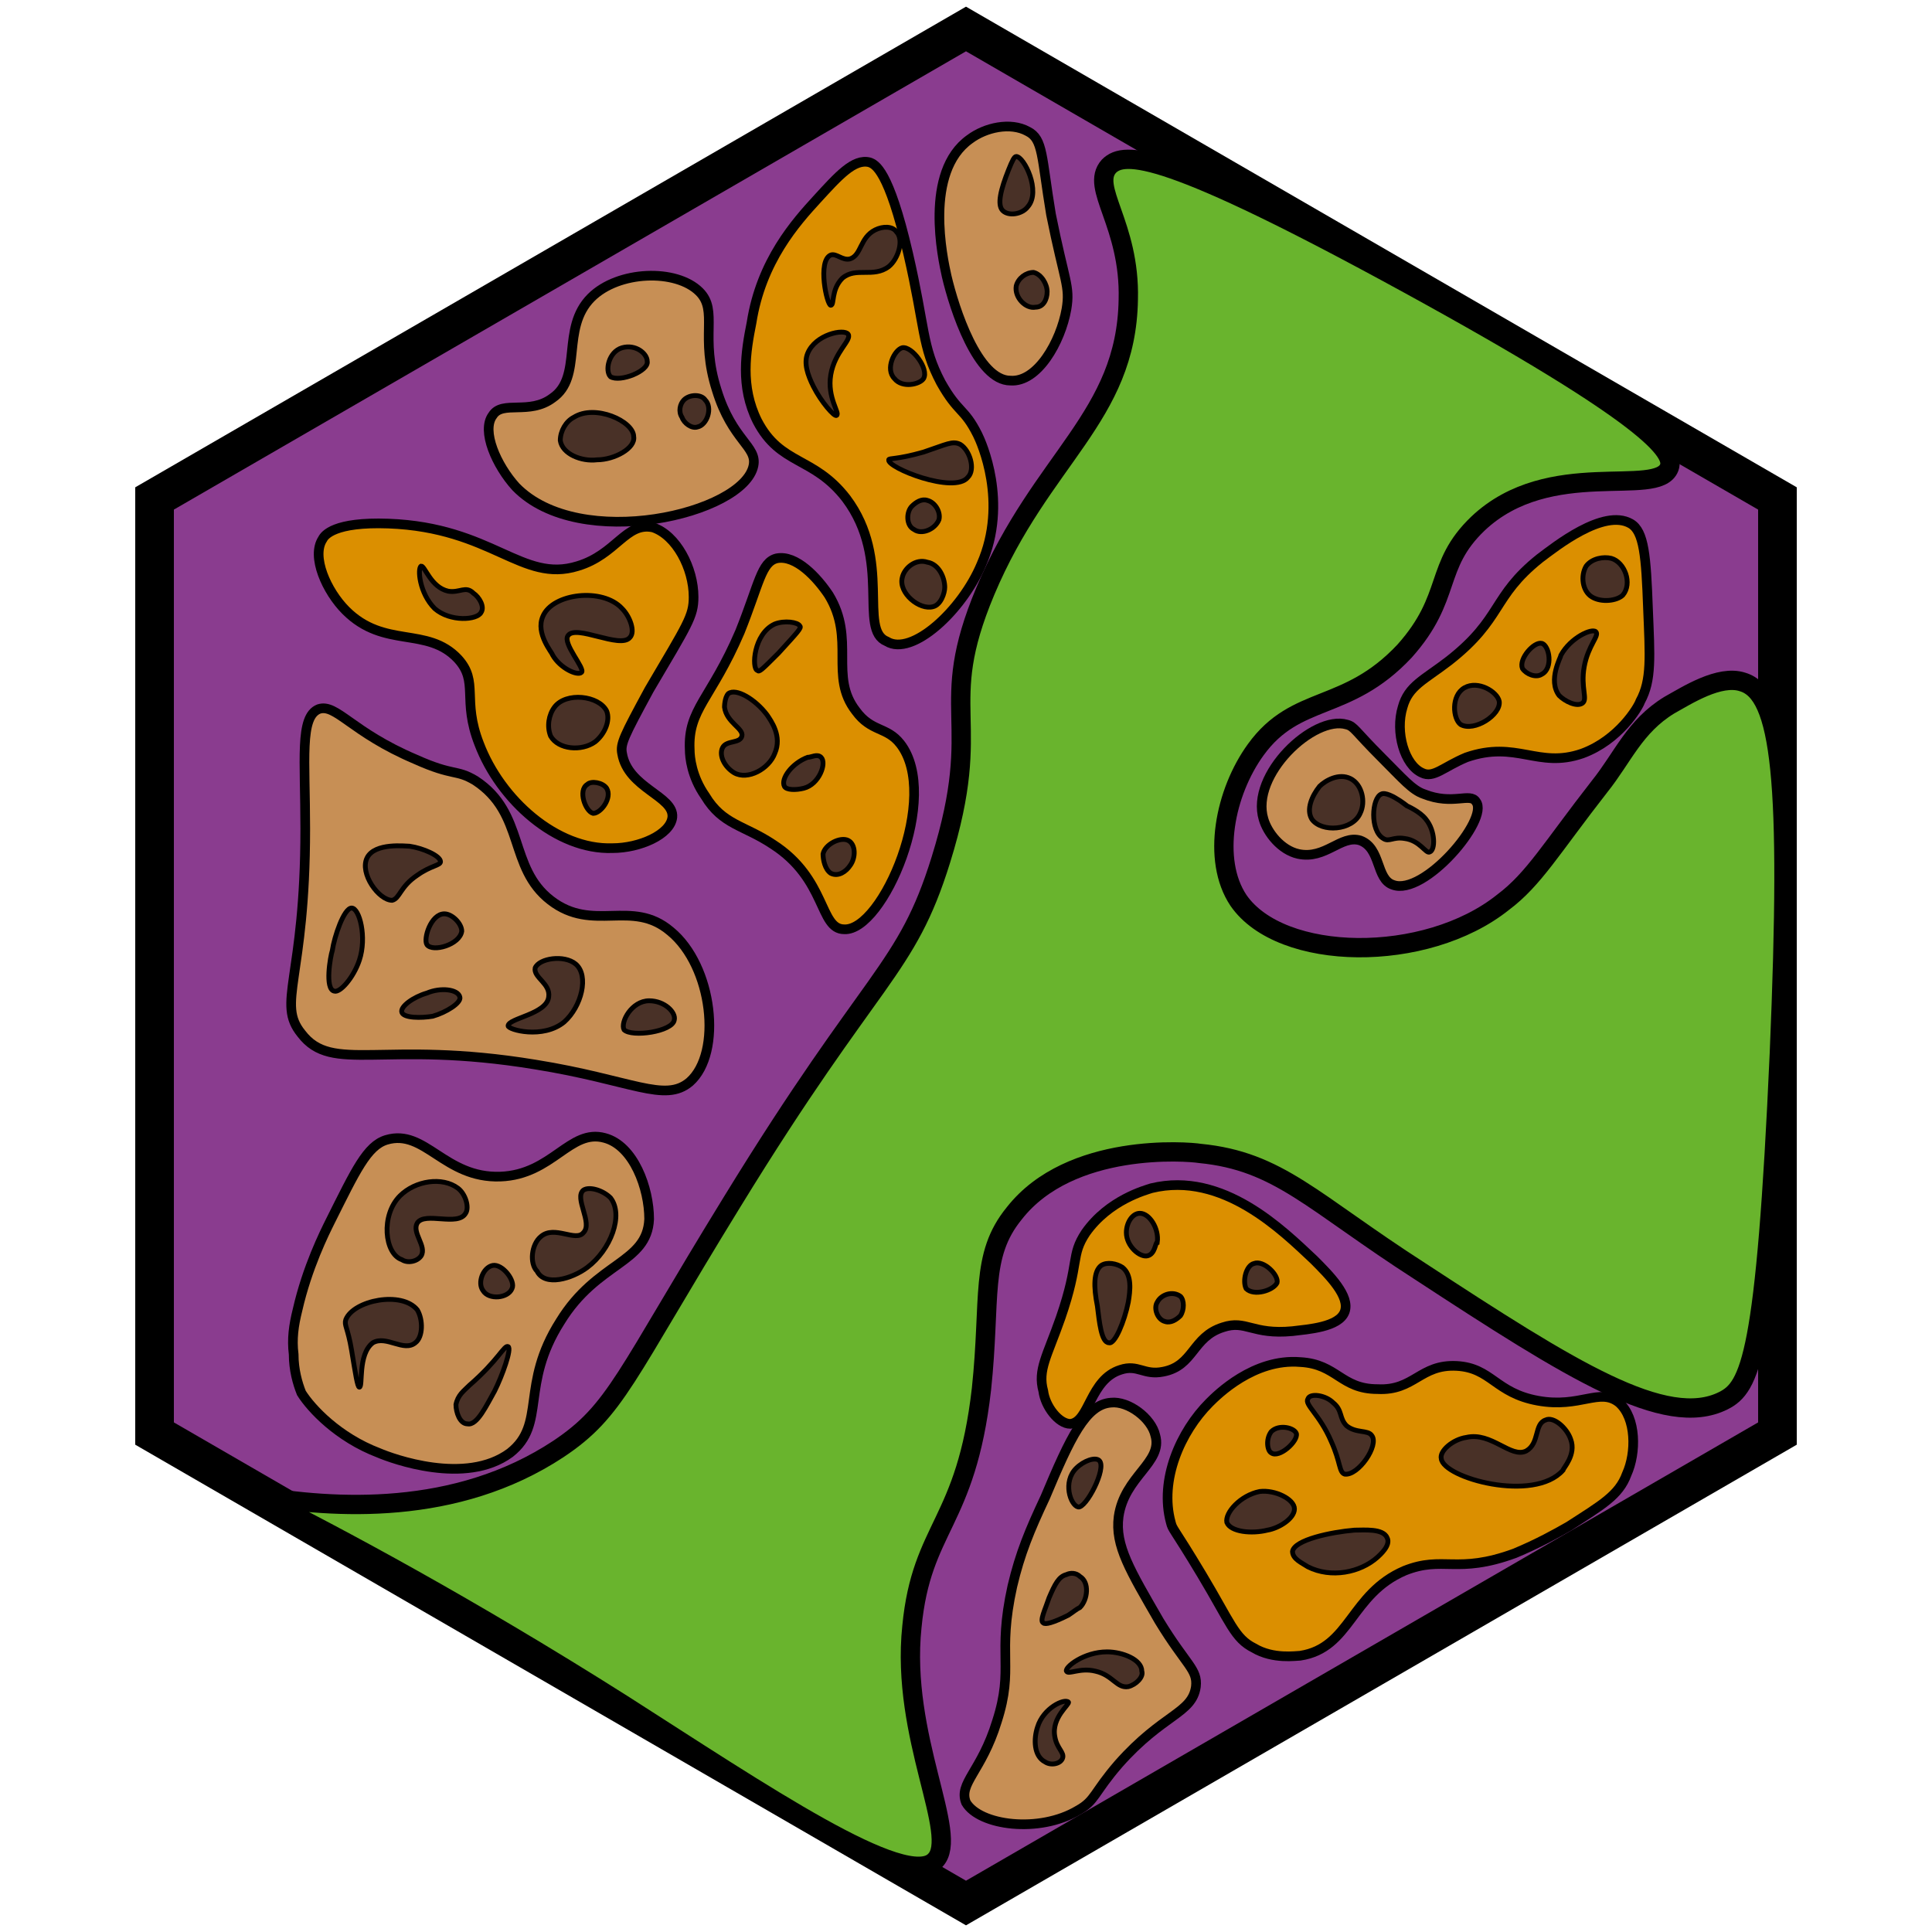 <?xml version="1.0" encoding="utf-8"?><!-- Generator: Adobe Illustrator 26.0.3, SVG Export Plug-In . SVG Version: 6.00 Build 0)  --><svg version="1.1" id="Ebene_2_00000181767789207931491830000011781428836639403449_"	 xmlns="http://www.w3.org/2000/svg" xmlns:xlink="http://www.w3.org/1999/xlink" x="0px" y="0px" viewBox="0 0 100 100"	 style="enable-background:new 0 0 100 100;" xml:space="preserve"><style type="text/css">	.st0{fill:#8A3C8F;stroke:#000000;stroke-width:2;stroke-miterlimit:10;}	.st1{fill:#69B42D;stroke:#000000;stroke-miterlimit:10;}	.st2{fill:#C78F55;stroke:#000000;stroke-width:0.5;stroke-miterlimit:10;}	.st3{fill:#DB8F00;stroke:#000000;stroke-width:0.5;stroke-miterlimit:10;}	.st4{fill:#493127;stroke:#000000;stroke-width:0.25;stroke-miterlimit:10;}	.st5{fill:#493127;stroke:#000000;stroke-width:0.25;stroke-miterlimit:10;}	.st6{fill:none;stroke:#000000;stroke-width:0.25;stroke-miterlimit:10;}</style><polygon class="st0" points="92,25.8 50,1.5 8,25.8 8,74.2 50,98.5 92,74.2 "/><path class="st1" d="M32.2,88.2c7.2,4.6,14.7,9.7,16.2,8.1c1.3-1.3-1.8-6.4-1.2-12.1c0.5-5.2,2.8-5.3,3.6-12.3	c0.5-4.7-0.1-6.9,1.7-9.1c2.9-3.7,9-3.2,9.6-3.1c4.1,0.4,5.8,2.5,11.4,6.1c7.8,5.1,12.7,8.2,15.7,6.7c1.4-0.7,2.2-2.3,2.9-18	c0.6-14.2,0.1-18.6-1.9-19.2c-1.2-0.4-2.9,0.7-3.8,1.2c-1.8,1.1-2.4,2.7-3.6,4.2c-2.5,3.2-3.4,4.8-5,6c-4,3.2-11.5,3.1-13.7-0.1	c-1.4-2.1-0.7-5.6,0.9-7.8c2.1-2.9,4.7-1.9,7.7-5.1c2.5-2.8,1.5-4.4,3.8-6.6c3.7-3.5,9.3-1.3,9.9-2.9c0.3-0.8-0.9-2.6-13.5-9.5	C60.3,7.8,58.2,7.8,57.4,8.6c-1,1.1,1.1,3,1,6.9c-0.1,6.1-4.5,8.2-7.4,15.1c-2.6,6.2,0,6.5-2.3,13.9c-1.8,5.8-3.5,5.8-10.8,17.7	c-5.6,9.1-6,10.8-9,12.8c-5.3,3.5-11.6,3.1-15.7,2.4C17.6,79.6,24.3,83.2,32.2,88.2z"/><path class="st2" d="M19.6,75.2c0.7,0.3,4.5,1.7,6.8,0c1.9-1.5,0.5-3.5,2.6-6.8c1.9-3.1,4.5-3,4.6-5.3c0-1.6-0.8-3.8-2.3-4.2	c-1.8-0.5-2.7,1.9-5.4,2c-2.9,0.1-3.9-2.5-5.9-1.9c-1,0.3-1.6,1.6-2.9,4.2c-0.3,0.6-1.2,2.4-1.7,4.6c-0.2,0.8-0.3,1.5-0.2,2.3	c0,0.8,0.2,1.5,0.4,2C16.1,72.9,17.5,74.4,19.6,75.2z"/><path class="st2" d="M27.7,55.1c5,0.8,6.7,2,8,0.9c1.7-1.5,1.2-6-1-7.8c-2-1.7-4,0.1-6.2-1.6c-2.2-1.7-1.3-4.5-3.9-6.2	c-1-0.6-1.1-0.2-3.1-1.1c-3.3-1.4-4.1-2.9-5-2.6c-1,0.4-0.7,2.6-0.7,6.2c0,7.8-1.5,9-0.2,10.6C17.2,55.6,19.8,53.8,27.7,55.1z"/><path class="st3" d="M23.7,34.1c1.1,1.2,0.2,2.1,1.1,4.4c1.1,2.9,4,5.5,6.9,5.4c1.4,0,3-0.7,3.1-1.6c0.1-1.1-2.3-1.5-2.6-3.3	c-0.1-0.5,0.1-0.9,1.4-3.3c2-3.4,2.3-3.8,2.3-4.8c0-1.5-0.9-3.2-2.1-3.6c-1.4-0.3-1.9,1.4-3.9,2c-2.9,0.9-4.4-2-9.8-2.2	c-2.8-0.1-3.3,0.6-3.4,0.8c-0.6,0.9,0.2,2.7,1.2,3.7C19.9,33.6,22.1,32.4,23.7,34.1z"/><path class="st3" d="M40,43.7c2.8,1.8,2.4,4.4,3.7,4.4c2,0.1,5-6.9,2.9-9.6c-0.7-0.9-1.5-0.6-2.3-1.7c-1.4-1.8,0-3.7-1.4-6	c-0.6-0.9-1.7-2.1-2.7-1.9c-0.8,0.2-0.9,1.3-1.9,3.8c-1.5,3.5-2.7,4-2.6,6.1c0,0.4,0.1,1.4,0.8,2.4C37.4,42.7,38.5,42.7,40,43.7z"/><path class="st2" d="M39,24.1c0.2-1-1.1-1.3-1.9-3.9c-0.9-2.8,0.1-4.1-0.9-5.1C35,13.9,32,14,30.6,15.4c-1.6,1.6-0.4,4.1-2,5.2	c-1.2,0.9-2.6,0.1-3.1,0.9c-0.6,0.8,0.2,2.6,1.2,3.7C30,28.6,38.5,26.6,39,24.1z"/><path class="st3" d="M50.8,29.2c1.4-3.2,0-6.3-0.2-6.7c-0.7-1.4-1-1.1-1.9-2.7c-1-1.9-0.8-2.8-1.7-6.7c-1-4.3-1.7-4.6-2-4.7	c-0.8-0.2-1.6,0.7-2.7,1.9c-1.1,1.2-2.9,3.2-3.4,6.4c-0.3,1.5-0.6,3.3,0.3,5.1c1.2,2.3,2.9,1.8,4.6,4c2.4,3.2,0.6,6.8,2.1,7.4	C47.2,34,49.8,31.6,50.8,29.2z"/><path class="st2" d="M55.2,16c0.2-1.2-0.1-1.4-0.8-4.9c-0.5-3-0.4-3.9-1.2-4.3c-0.9-0.5-2.2-0.2-3,0.4c-2.4,1.7-1.4,6.2-1.2,7.1	c0.4,1.7,1.6,5.4,3.3,5.4C53.7,19.8,54.9,17.7,55.2,16z"/><path class="st2" d="M70.4,43.5c1.1,0.4,0.8,2,1.7,2.3c1.6,0.6,5-3.4,4.3-4.3c-0.3-0.5-1.2,0.2-2.7-0.4c-0.6-0.2-1.1-0.8-2.2-1.9	c-1.4-1.4-1.4-1.6-1.8-1.7c-1.7-0.5-5,2.6-4.3,4.9c0.2,0.7,0.9,1.6,1.8,1.8C68.6,44.5,69.4,43.2,70.4,43.5z"/><path class="st3" d="M73.6,40c0.6,0.3,1.1-0.3,2.3-0.8c2.6-0.9,3.7,0.6,6-0.2c1.9-0.7,2.9-2.4,3-2.7c0.6-1.1,0.5-2.3,0.4-4.8	c-0.1-2.7-0.2-4-0.9-4.4c-1.4-0.8-3.9,1.2-4.7,1.8c-2.5,2-1.9,3.1-4.7,5.3c-1.3,1-2.1,1.3-2.4,2.4C72.2,37.9,72.7,39.6,73.6,40z"/><path class="st3" d="M55.4,73.7c1-0.1,1-2.3,2.6-2.8c0.9-0.3,1.2,0.3,2.2,0.1c1.6-0.3,1.5-1.8,3.1-2.3c1.2-0.4,1.5,0.4,3.6,0.2	c0.8-0.1,2.4-0.2,2.7-1c0.3-0.8-0.8-1.9-1.6-2.7c-1.6-1.5-4.7-4.6-8.4-3.7c-0.3,0.1-2.2,0.6-3.4,2.3c-0.8,1.2-0.3,1.5-1.3,4.4	c-0.7,2-1.2,2.7-0.9,3.8C54.1,72.8,54.8,73.7,55.4,73.7z"/><path class="st2" d="M55.8,93.7c0.9-0.5,0.8-0.9,2.1-2.4c2.3-2.6,3.8-2.6,4-4c0.1-0.9-0.5-1.1-1.9-3.4c-1.5-2.6-2.3-3.9-2.1-5.4	c0.3-2.1,2.3-2.8,1.9-4.2c-0.2-0.9-1.4-1.8-2.3-1.7c-1.3,0.1-2.1,1.8-3.4,4.9c-0.8,1.7-1.3,2.9-1.7,4.6c-0.8,3.6,0.1,4.2-0.8,7	c-0.8,2.6-2,3.2-1.6,4.2C50.7,94.5,53.8,94.9,55.8,93.7z"/><path class="st3" d="M67.3,85.7c2.6-0.4,2.6-3.2,5.4-4.4c2-0.8,2.7,0.2,5.7-0.9c1.2-0.5,2.1-1,2.8-1.4c1.7-1.1,2.6-1.6,3-2.7	c0.5-1.1,0.5-2.9-0.4-3.7c-1-0.8-2,0.3-4.2-0.1c-2.2-0.4-2.4-1.7-4.2-1.8c-1.9-0.1-2.2,1.3-4.1,1.2c-1.9,0-2.1-1.3-4-1.4	c-2.4-0.2-4.3,1.7-4.7,2.1c-1.5,1.5-2.6,4-2,6.2c0.1,0.4,0.1,0.2,1.6,2.7c1.5,2.5,1.7,3.3,2.7,3.8C65.9,85.9,67.1,85.7,67.3,85.7z"	/><path class="st4" d="M19.3,69.5c0.7-0.4,1.6,0.5,2.2,0c0.4-0.3,0.4-1.2,0.1-1.7c-0.8-1-3.3-0.5-3.7,0.5c-0.1,0.3,0.1,0.4,0.3,1.6	c0.2,1.2,0.3,1.9,0.4,1.9C18.8,71.8,18.5,70.1,19.3,69.5z"/><path class="st4" d="M25.6,72c0.4-0.8,0.9-2.2,0.7-2.3c-0.2-0.1-0.5,0.7-2,2c-0.3,0.3-0.6,0.5-0.7,1c0,0.4,0.2,1,0.6,1	C24.7,73.8,25.2,72.7,25.6,72z"/><path class="st4" d="M20.7,61.9c0.8-0.8,2.2-1,3-0.4c0.4,0.3,0.6,1,0.4,1.3c-0.4,0.7-2.1-0.1-2.5,0.5c-0.3,0.5,0.5,1.2,0.2,1.7	c-0.2,0.3-0.7,0.4-1,0.2C19.9,64.9,19.7,62.9,20.7,61.9z"/><path class="st4" d="M26.5,66.7c0.2-0.4-0.5-1.3-1-1.2c-0.5,0.1-0.8,0.9-0.5,1.3C25.3,67.3,26.3,67.2,26.5,66.7z"/><path class="st4" d="M30.4,65.6c1.2-0.9,1.9-2.7,1.2-3.6c-0.4-0.4-1.1-0.6-1.4-0.4c-0.5,0.4,0.5,1.7,0,2.2c-0.4,0.5-1.5-0.4-2.2,0.2	c-0.5,0.4-0.6,1.4-0.2,1.8C28.2,66.6,29.6,66.2,30.4,65.6z"/><path class="st4" d="M17.2,49.2c0.1-0.7,0.6-2.2,1-2.2c0.4,0,0.8,1.5,0.4,2.7c-0.3,0.9-1,1.7-1.3,1.6C16.8,51.2,17.1,49.5,17.2,49.2	z"/><path class="st4" d="M23,47.3c0.4,0,0.9,0.5,0.9,0.9c-0.1,0.7-1.5,1.1-1.8,0.7C21.9,48.6,22.3,47.3,23,47.3z"/><path class="st4" d="M19,44.4c0.4-0.8,2-0.6,2.2-0.6c0.7,0.1,1.6,0.5,1.6,0.8c0,0.2-0.5,0.2-1.2,0.7c-0.9,0.6-0.9,1.2-1.3,1.3	C19.6,46.6,18.6,45.2,19,44.4z"/><path class="st4" d="M23.8,51.6c0.1,0.3-0.7,0.8-1.4,1c-0.6,0.1-1.5,0.1-1.6-0.2s0.6-0.8,1.3-1C22.8,51.1,23.7,51.2,23.8,51.6z"/><path class="st4" d="M29.2,52.9c0.9-0.8,1.3-2.4,0.6-3c-0.6-0.5-1.9-0.3-2.1,0.2c-0.1,0.5,0.8,0.8,0.7,1.5c-0.1,0.9-2.1,1.1-2.1,1.5	C26.3,53.3,28.1,53.8,29.2,52.9z"/><path class="st4" d="M34.9,52.8c0.1-0.4-0.5-1-1.3-1c-0.9,0-1.5,1.1-1.3,1.5C32.7,53.7,34.8,53.4,34.9,52.8z"/><path class="st5" d="M23.2,30.6c-0.9-0.2-1.2-1.3-1.4-1.3c-0.2,0.1-0.1,1.4,0.7,2.2c0.8,0.7,2.2,0.6,2.4,0.2c0.2-0.3-0.1-0.8-0.4-1	C24.1,30.3,23.8,30.7,23.2,30.6z"/><path class="st5" d="M30.1,34.8c0.2-0.2-1-1.5-0.7-1.9c0.4-0.6,2.7,0.7,3.2,0.1c0.3-0.3,0-1.1-0.4-1.5c-1-1.1-3.6-0.8-4.1,0.4	c-0.4,0.9,0.5,1.9,0.5,2C29,34.6,29.9,35,30.1,34.8z"/><path class="st5" d="M28.5,38.1c0.4,0.7,1.6,0.8,2.3,0.3c0.5-0.4,0.8-1.1,0.6-1.6c-0.4-0.8-2.1-1-2.7-0.2	C28.4,37,28.3,37.6,28.5,38.1z"/><path class="st5" d="M30.7,42.1c0.4,0,1-0.8,0.7-1.3c-0.2-0.3-0.8-0.4-1-0.2C29.9,40.9,30.3,42,30.7,42.1z"/><path class="st4" d="M29,22.8c0.1,0.7,1.1,1.1,1.9,1c0.9,0,2-0.6,1.9-1.2c0-0.8-2-1.7-3.1-1C29.3,21.8,29,22.3,29,22.8z"/><path class="st4" d="M35.3,21.6c0.1,0.3,0.5,0.6,0.8,0.5c0.5-0.1,0.8-1,0.4-1.4c-0.2-0.3-0.8-0.3-1.1,0	C35.2,20.9,35.1,21.3,35.3,21.6z"/><path class="st4" d="M33.5,18.7c0-0.4-0.6-0.9-1.3-0.7c-0.7,0.2-0.9,1.2-0.6,1.5C32.1,19.8,33.6,19.2,33.5,18.7z"/><path class="st5" d="M37.4,38.7c-0.2,0.4,0.1,1,0.6,1.3c0.7,0.4,1.8-0.2,2.1-1c0.4-0.9-0.2-1.7-0.4-2c-0.6-0.8-1.6-1.4-2-1.1	c-0.2,0.2-0.2,0.7-0.2,0.7c0.1,0.8,1,1.1,0.9,1.5C38.3,38.5,37.6,38.3,37.4,38.7z"/><path class="st5" d="M40.6,40.7c-0.2-0.4,0.4-1.2,1.2-1.5c0.2,0,0.5-0.2,0.7,0c0.3,0.3-0.1,1.4-0.9,1.6	C41.2,40.9,40.7,40.9,40.6,40.7z"/><path class="st5" d="M43,45.2c0.4,0.2,0.8-0.1,1-0.4c0.3-0.4,0.3-1.1-0.1-1.3c-0.4-0.2-1.2,0.2-1.3,0.7C42.6,44.5,42.7,45,43,45.2z"	/><path class="st5" d="M40.3,33.8c1-1.1,1.2-1.3,1.1-1.4c-0.1-0.2-0.8-0.3-1.3-0.1c-1.1,0.5-1.2,2.3-0.9,2.4	C39.3,34.8,39.4,34.7,40.3,33.8z"/><path class="st5" d="M43.3,21.5c0.2-0.1-0.5-0.9-0.3-2.1c0.2-1.2,1.1-1.8,0.9-2.1c-0.2-0.3-1.7,0-2.1,1c-0.2,0.5,0,1.1,0.3,1.7	C42.5,20.8,43.2,21.6,43.3,21.5z"/><path class="st6" d="M45.6,23.3"/><path class="st5" d="M50.1,24.7c0.4-0.4,0.1-1.4-0.4-1.7c-0.4-0.2-0.7,0-1.9,0.4c-1.4,0.4-1.8,0.3-1.8,0.4	C45.9,24.2,49.4,25.6,50.1,24.7z"/><path class="st5" d="M47.3,27.4c0.4,0.3,1.1,0,1.3-0.5c0.1-0.4-0.2-0.9-0.6-1c-0.3-0.1-0.6,0.1-0.8,0.3	C46.9,26.5,46.9,27.2,47.3,27.4z"/><path class="st5" d="M46.7,29.9c-0.2,0.8,0.9,1.7,1.6,1.5c0.4-0.1,0.6-0.7,0.6-1c0-0.5-0.3-1.2-0.9-1.3	C47.4,28.9,46.8,29.4,46.7,29.9z"/><path class="st5" d="M47.8,19.6c0.3-0.5-0.6-1.7-1.1-1.6c-0.4,0.1-0.9,1.1-0.4,1.6C46.7,20.1,47.6,19.9,47.8,19.6z"/><path class="st5" d="M43,13.2c0.3-0.1,0.6,0.3,1,0.2c0.6-0.2,0.5-1.1,1.3-1.5c0.4-0.2,0.9-0.2,1.1,0.1c0.4,0.4,0.1,1.4-0.4,1.8	c-0.8,0.6-1.7,0-2.4,0.6C43,15,43.2,15.8,43,15.8C42.8,15.8,42.3,13.5,43,13.2z"/><path class="st4" d="M54.2,15.1c0-0.4-0.3-0.9-0.7-1c-0.4,0-0.8,0.3-0.9,0.7c-0.1,0.6,0.5,1.2,1,1.1C54,15.9,54.2,15.5,54.2,15.1z"	/><path class="st4" d="M53.2,10.7c0.7-0.8-0.2-2.6-0.6-2.6c-0.1,0-0.2,0.2-0.4,0.7c-0.4,1-0.6,1.8-0.3,2.1	C52.2,11.2,52.9,11.1,53.2,10.7z"/><path class="st4" d="M70.4,42.1c0.3-0.6,0.1-1.5-0.5-1.8c-0.6-0.3-1.3,0.1-1.6,0.4c-0.4,0.5-0.7,1.2-0.4,1.7	C68.4,43.1,70,43,70.4,42.1z"/><path class="st4" d="M72.7,43.4c0.8,0.1,1.1,0.8,1.3,0.7c0.3-0.1,0.3-1.1-0.2-1.7c-0.3-0.4-1-0.7-1-0.7l0,0c0.4,0.3-0.9-0.8-1.3-0.6	c-0.5,0.2-0.6,1.9,0.1,2.3C71.9,43.6,72.1,43.3,72.7,43.4z"/><path class="st5" d="M77.6,36.3c-0.1-0.5-1.1-1.1-1.8-0.7c-0.7,0.4-0.6,1.6-0.2,1.9C76.3,37.9,77.7,37,77.6,36.3z"/><path class="st5" d="M79.8,33.3c-0.4-0.1-1.2,0.8-1,1.3c0.2,0.3,0.7,0.5,1,0.3C80.4,34.6,80.2,33.4,79.8,33.3z"/><path class="st5" d="M81.9,36.4c0.3-0.2-0.1-0.8,0.1-1.9c0.2-1.1,0.8-1.6,0.6-1.8c-0.2-0.2-1.3,0.3-1.8,1.2c0,0.1-0.7,1.3-0.1,2.1	C81,36.3,81.6,36.6,81.9,36.4z"/><path class="st5" d="M84,30.8c0.5-0.6,0.1-1.7-0.6-1.9c-0.4-0.1-1,0-1.3,0.4c-0.3,0.5-0.2,1.3,0.3,1.6C82.9,31.2,83.7,31.1,84,30.8z	"/><path class="st4" d="M55,91c0.1-0.3-0.3-0.5-0.4-1.1c-0.2-1,0.8-1.7,0.7-1.8c-0.2-0.2-1.3,0.3-1.6,1.3c-0.2,0.6-0.2,1.5,0.4,1.8	C54.4,91.4,54.9,91.3,55,91z"/><path class="st4" d="M56.7,86.5c0.9,0.2,1.1,0.9,1.7,0.8c0.4-0.1,0.8-0.5,0.7-0.8c0-0.6-1-1-1.8-1c-1.2,0-2.2,0.8-2.1,1	C55.3,86.7,55.9,86.3,56.7,86.5z"/><path class="st4" d="M55.9,83.2c0.4-0.4,0.5-1.3,0-1.6c-0.2-0.2-0.5-0.2-0.7-0.1c-0.4,0.1-0.6,0.5-0.9,1.2c-0.2,0.6-0.5,1.2-0.3,1.3	c0.1,0.1,0.5,0,1.3-0.4C55.6,83.4,55.7,83.3,55.9,83.2z"/><path class="st4" d="M56.9,75.6c-0.2-0.2-0.8,0-1.2,0.4c-0.7,0.7-0.3,1.9,0.1,2C56.2,78.1,57.3,76,56.9,75.6z"/><path class="st5" d="M65.2,77.2c0.8-0.1,1.8,0.4,1.8,0.9c0,0.5-0.8,1-1.4,1.1c-0.8,0.2-1.9,0.1-2.1-0.4	C63.4,78.3,64.2,77.4,65.2,77.2z"/><path class="st5" d="M70.1,79.2c0.5,0,1.5-0.1,1.7,0.4c0.2,0.4-0.4,0.9-0.5,1c-0.9,0.8-2.4,1.1-3.6,0.5c-0.3-0.2-0.8-0.4-0.8-0.8	C67,79.7,68.9,79.3,70.1,79.2z"/><path class="st5" d="M71,74.3c-0.2-0.3-0.8-0.1-1.3-0.5c-0.4-0.4-0.2-0.8-0.7-1.2c-0.4-0.4-1.2-0.5-1.3-0.2	c-0.2,0.3,0.6,0.8,1.2,2.2c0.5,1.1,0.4,1.6,0.7,1.7C70.3,76.4,71.4,74.8,71,74.3z"/><path class="st5" d="M67.1,74.2c-0.1-0.3-0.9-0.5-1.3-0.1c-0.3,0.4-0.2,1,0,1.1C66.2,75.5,67.2,74.6,67.1,74.2z"/><path class="st5" d="M80.9,76.1c0-0.1,0.7-0.8,0.4-1.6c-0.2-0.6-0.9-1.2-1.3-1c-0.6,0.2-0.3,1.2-1,1.6c-0.8,0.4-1.8-1-3.1-0.7	c-0.7,0.1-1.4,0.7-1.3,1.1C74.7,76.5,79.4,77.8,80.9,76.1z"/><path class="st5" d="M58.4,67.4c0.1-0.6,0.2-1.4-0.3-1.8c-0.3-0.2-0.8-0.3-1.1-0.1c-0.4,0.3-0.4,1.1-0.2,2.1	c0.1,0.8,0.2,1.9,0.6,1.9C57.7,69.6,58.2,68.4,58.4,67.4z"/><path class="st5" d="M61.1,68.1c-0.2,0.2-0.5,0.4-0.8,0.3c-0.4-0.1-0.6-0.7-0.4-1c0.2-0.4,0.8-0.6,1.2-0.3	C61.3,67.3,61.3,67.8,61.1,68.1z"/><path class="st5" d="M66.1,66.4c0.1-0.4-0.7-1.2-1.2-1c-0.4,0.1-0.6,0.9-0.4,1.3C64.9,67.1,65.9,66.8,66.1,66.4z"/><path class="st5" d="M59.4,65c-0.4,0.1-1.1-0.5-1.1-1.2c0-0.5,0.3-1,0.7-1c0.5,0,1,0.8,0.9,1.5C59.8,64.3,59.8,64.9,59.4,65z"/></svg>